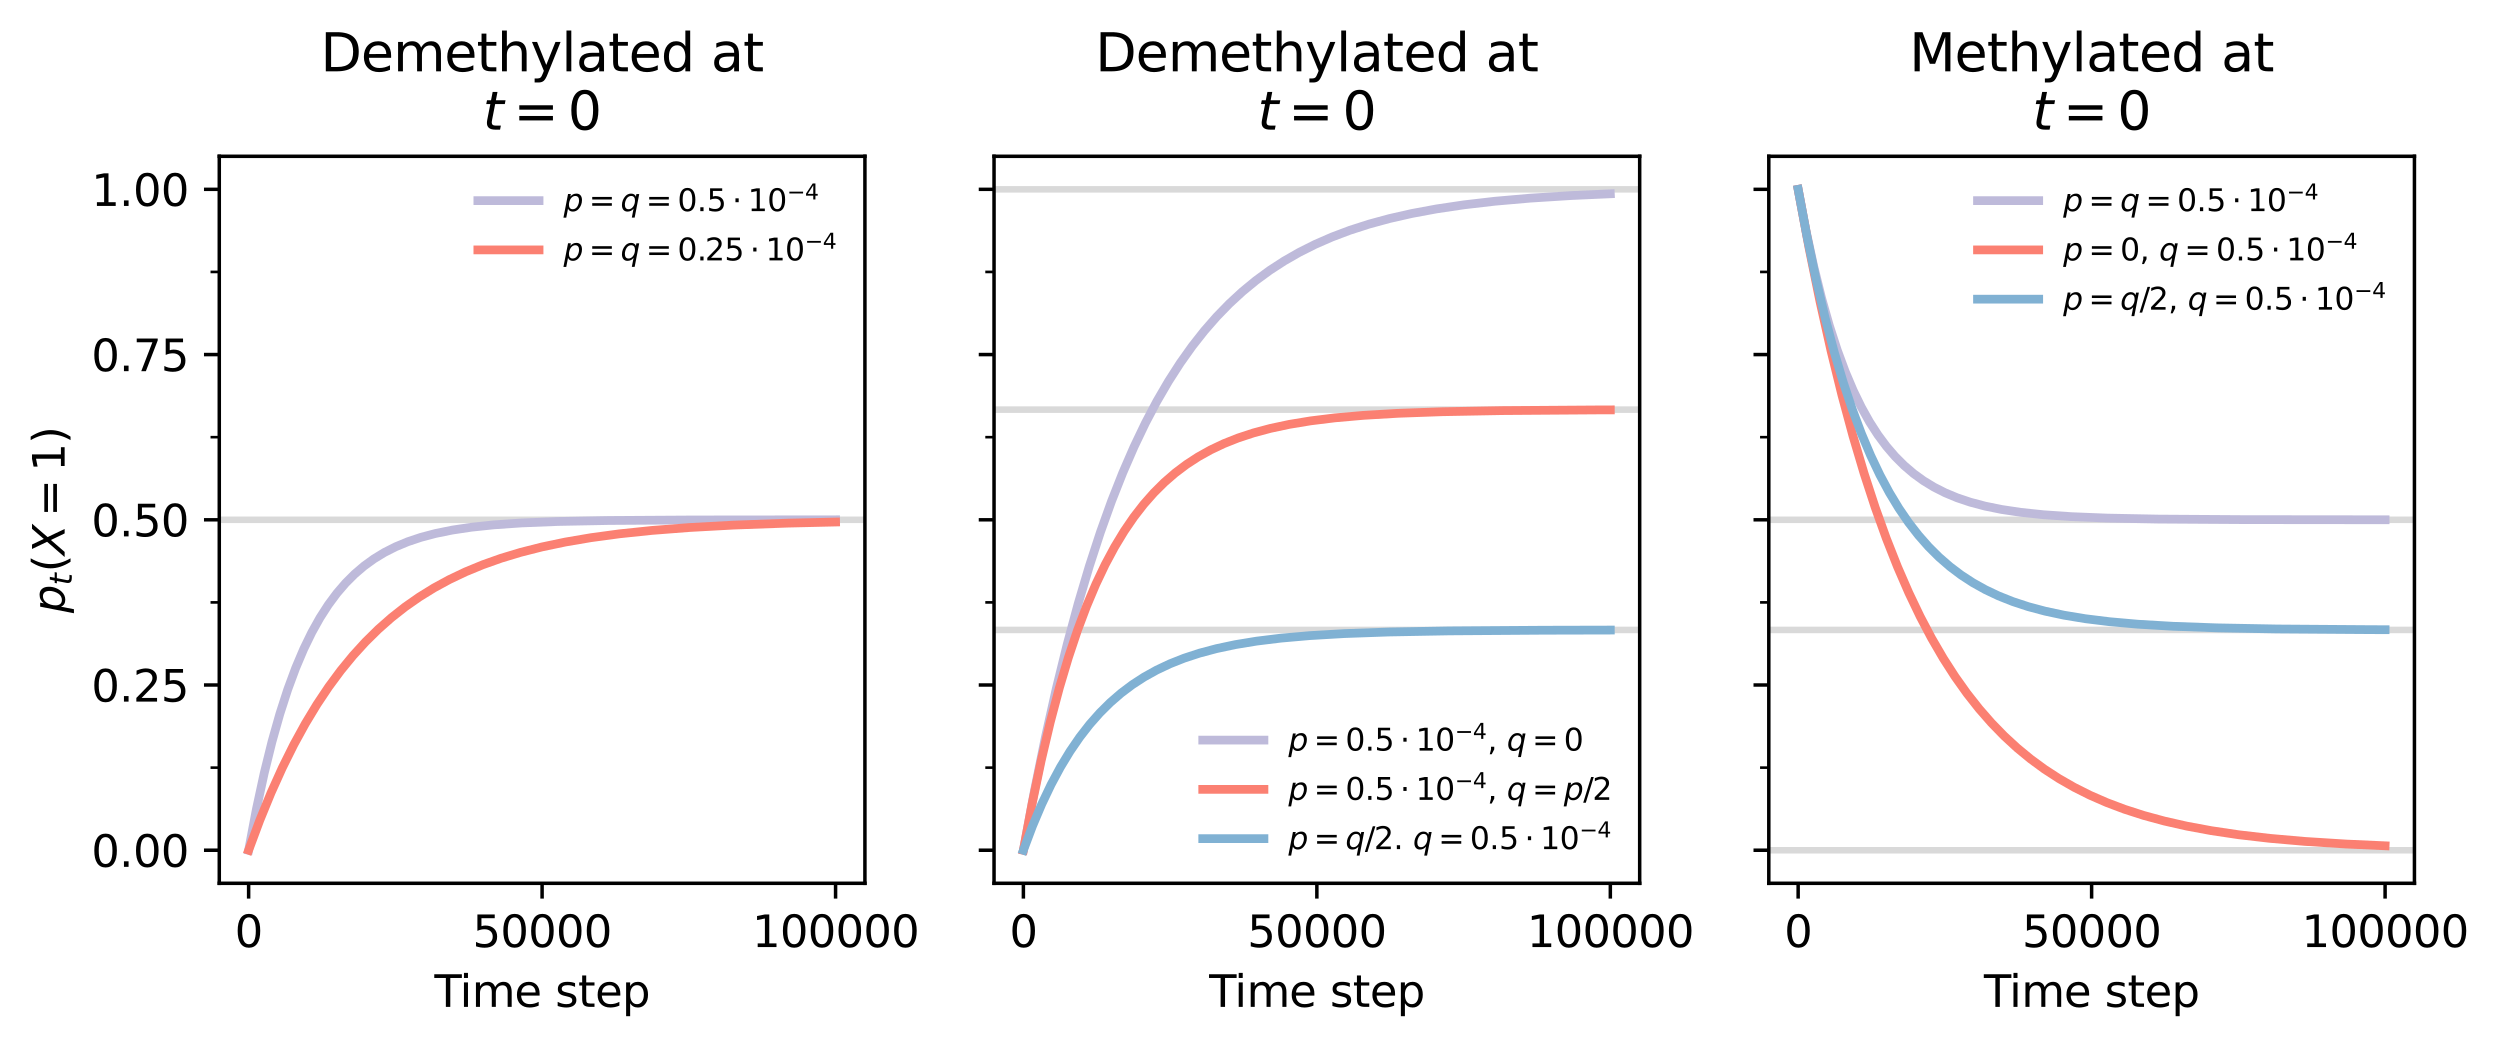 <?xml version="1.0" encoding="utf-8" standalone="no"?>
<!DOCTYPE svg PUBLIC "-//W3C//DTD SVG 1.1//EN"
  "http://www.w3.org/Graphics/SVG/1.1/DTD/svg11.dtd">
<svg xmlns:xlink="http://www.w3.org/1999/xlink" width="571.941pt" height="239.632pt" viewBox="0 0 571.941 239.632" xmlns="http://www.w3.org/2000/svg" version="1.1">
 <defs>
  <style type="text/css">*{stroke-linejoin: round; stroke-linecap: butt}</style>
 </defs>
 <g id="figure_1">
  <g id="patch_1">
   <path d="M 0 239.632 
L 571.941 239.632 
L 571.941 0 
L 0 0 
z
" style="fill: #ffffff"/>
  </g>
  <g id="axes_1">
   <g id="patch_2">
    <path d="M 50.166 202.076 
L 197.872 202.076 
L 197.872 35.755 
L 50.166 35.755 
z
" style="fill: #ffffff"/>
   </g>
   <g id="matplotlib.axis_1">
    <g id="xtick_1">
     <g id="line2d_1">
      <defs>
       <path id="mc520ad0c1e" d="M 0 0 
L 0 3.5 
" style="stroke: #000000; stroke-width: 0.8"/>
      </defs>
      <g>
       <use xlink:href="#mc520ad0c1e" x="56.88" y="202.076" style="stroke: #000000; stroke-width: 0.8"/>
      </g>
     </g>
     <g id="text_1">
      <!-- 0 -->
      <g transform="translate(53.698 216.674) scale(0.1 -0.1)">
       <defs>
        <path id="DejaVuSans-30" d="M 2034 4250 
Q 1547 4250 1301 3770 
Q 1056 3291 1056 2328 
Q 1056 1369 1301 889 
Q 1547 409 2034 409 
Q 2525 409 2770 889 
Q 3016 1369 3016 2328 
Q 3016 3291 2770 3770 
Q 2525 4250 2034 4250 
z
M 2034 4750 
Q 2819 4750 3233 4129 
Q 3647 3509 3647 2328 
Q 3647 1150 3233 529 
Q 2819 -91 2034 -91 
Q 1250 -91 836 529 
Q 422 1150 422 2328 
Q 422 3509 836 4129 
Q 1250 4750 2034 4750 
z
" transform="scale(0.016)"/>
       </defs>
       <use xlink:href="#DejaVuSans-30"/>
      </g>
     </g>
    </g>
    <g id="xtick_2">
     <g id="line2d_2">
      <g>
       <use xlink:href="#mc520ad0c1e" x="124.019" y="202.076" style="stroke: #000000; stroke-width: 0.8"/>
      </g>
     </g>
     <g id="text_2">
      <!-- 50000 -->
      <g transform="translate(108.113 216.674) scale(0.1 -0.1)">
       <defs>
        <path id="DejaVuSans-35" d="M 691 4666 
L 3169 4666 
L 3169 4134 
L 1269 4134 
L 1269 2991 
Q 1406 3038 1543 3061 
Q 1681 3084 1819 3084 
Q 2600 3084 3056 2656 
Q 3513 2228 3513 1497 
Q 3513 744 3044 326 
Q 2575 -91 1722 -91 
Q 1428 -91 1123 -41 
Q 819 9 494 109 
L 494 744 
Q 775 591 1075 516 
Q 1375 441 1709 441 
Q 2250 441 2565 725 
Q 2881 1009 2881 1497 
Q 2881 1984 2565 2268 
Q 2250 2553 1709 2553 
Q 1456 2553 1204 2497 
Q 953 2441 691 2322 
L 691 4666 
z
" transform="scale(0.016)"/>
       </defs>
       <use xlink:href="#DejaVuSans-35"/>
       <use xlink:href="#DejaVuSans-30" x="63.623"/>
       <use xlink:href="#DejaVuSans-30" x="127.246"/>
       <use xlink:href="#DejaVuSans-30" x="190.869"/>
       <use xlink:href="#DejaVuSans-30" x="254.492"/>
      </g>
     </g>
    </g>
    <g id="xtick_3">
     <g id="line2d_3">
      <g>
       <use xlink:href="#mc520ad0c1e" x="191.159" y="202.076" style="stroke: #000000; stroke-width: 0.8"/>
      </g>
     </g>
     <g id="text_3">
      <!-- 100000 -->
      <g transform="translate(172.071 216.674) scale(0.1 -0.1)">
       <defs>
        <path id="DejaVuSans-31" d="M 794 531 
L 1825 531 
L 1825 4091 
L 703 3866 
L 703 4441 
L 1819 4666 
L 2450 4666 
L 2450 531 
L 3481 531 
L 3481 0 
L 794 0 
L 794 531 
z
" transform="scale(0.016)"/>
       </defs>
       <use xlink:href="#DejaVuSans-31"/>
       <use xlink:href="#DejaVuSans-30" x="63.623"/>
       <use xlink:href="#DejaVuSans-30" x="127.246"/>
       <use xlink:href="#DejaVuSans-30" x="190.869"/>
       <use xlink:href="#DejaVuSans-30" x="254.492"/>
       <use xlink:href="#DejaVuSans-30" x="318.115"/>
      </g>
     </g>
    </g>
    <g id="text_4">
     <!-- Time step -->
     <g transform="translate(99.38 230.352) scale(0.1 -0.1)">
      <defs>
       <path id="DejaVuSans-54" d="M -19 4666 
L 3928 4666 
L 3928 4134 
L 2272 4134 
L 2272 0 
L 1638 0 
L 1638 4134 
L -19 4134 
L -19 4666 
z
" transform="scale(0.016)"/>
       <path id="DejaVuSans-69" d="M 603 3500 
L 1178 3500 
L 1178 0 
L 603 0 
L 603 3500 
z
M 603 4863 
L 1178 4863 
L 1178 4134 
L 603 4134 
L 603 4863 
z
" transform="scale(0.016)"/>
       <path id="DejaVuSans-6d" d="M 3328 2828 
Q 3544 3216 3844 3400 
Q 4144 3584 4550 3584 
Q 5097 3584 5394 3201 
Q 5691 2819 5691 2113 
L 5691 0 
L 5113 0 
L 5113 2094 
Q 5113 2597 4934 2840 
Q 4756 3084 4391 3084 
Q 3944 3084 3684 2787 
Q 3425 2491 3425 1978 
L 3425 0 
L 2847 0 
L 2847 2094 
Q 2847 2600 2669 2842 
Q 2491 3084 2119 3084 
Q 1678 3084 1418 2786 
Q 1159 2488 1159 1978 
L 1159 0 
L 581 0 
L 581 3500 
L 1159 3500 
L 1159 2956 
Q 1356 3278 1631 3431 
Q 1906 3584 2284 3584 
Q 2666 3584 2933 3390 
Q 3200 3197 3328 2828 
z
" transform="scale(0.016)"/>
       <path id="DejaVuSans-65" d="M 3597 1894 
L 3597 1613 
L 953 1613 
Q 991 1019 1311 708 
Q 1631 397 2203 397 
Q 2534 397 2845 478 
Q 3156 559 3463 722 
L 3463 178 
Q 3153 47 2828 -22 
Q 2503 -91 2169 -91 
Q 1331 -91 842 396 
Q 353 884 353 1716 
Q 353 2575 817 3079 
Q 1281 3584 2069 3584 
Q 2775 3584 3186 3129 
Q 3597 2675 3597 1894 
z
M 3022 2063 
Q 3016 2534 2758 2815 
Q 2500 3097 2075 3097 
Q 1594 3097 1305 2825 
Q 1016 2553 972 2059 
L 3022 2063 
z
" transform="scale(0.016)"/>
       <path id="DejaVuSans-20" transform="scale(0.016)"/>
       <path id="DejaVuSans-73" d="M 2834 3397 
L 2834 2853 
Q 2591 2978 2328 3040 
Q 2066 3103 1784 3103 
Q 1356 3103 1142 2972 
Q 928 2841 928 2578 
Q 928 2378 1081 2264 
Q 1234 2150 1697 2047 
L 1894 2003 
Q 2506 1872 2764 1633 
Q 3022 1394 3022 966 
Q 3022 478 2636 193 
Q 2250 -91 1575 -91 
Q 1294 -91 989 -36 
Q 684 19 347 128 
L 347 722 
Q 666 556 975 473 
Q 1284 391 1588 391 
Q 1994 391 2212 530 
Q 2431 669 2431 922 
Q 2431 1156 2273 1281 
Q 2116 1406 1581 1522 
L 1381 1569 
Q 847 1681 609 1914 
Q 372 2147 372 2553 
Q 372 3047 722 3315 
Q 1072 3584 1716 3584 
Q 2034 3584 2315 3537 
Q 2597 3491 2834 3397 
z
" transform="scale(0.016)"/>
       <path id="DejaVuSans-74" d="M 1172 4494 
L 1172 3500 
L 2356 3500 
L 2356 3053 
L 1172 3053 
L 1172 1153 
Q 1172 725 1289 603 
Q 1406 481 1766 481 
L 2356 481 
L 2356 0 
L 1766 0 
Q 1100 0 847 248 
Q 594 497 594 1153 
L 594 3053 
L 172 3053 
L 172 3500 
L 594 3500 
L 594 4494 
L 1172 4494 
z
" transform="scale(0.016)"/>
       <path id="DejaVuSans-70" d="M 1159 525 
L 1159 -1331 
L 581 -1331 
L 581 3500 
L 1159 3500 
L 1159 2969 
Q 1341 3281 1617 3432 
Q 1894 3584 2278 3584 
Q 2916 3584 3314 3078 
Q 3713 2572 3713 1747 
Q 3713 922 3314 415 
Q 2916 -91 2278 -91 
Q 1894 -91 1617 61 
Q 1341 213 1159 525 
z
M 3116 1747 
Q 3116 2381 2855 2742 
Q 2594 3103 2138 3103 
Q 1681 3103 1420 2742 
Q 1159 2381 1159 1747 
Q 1159 1113 1420 752 
Q 1681 391 2138 391 
Q 2594 391 2855 752 
Q 3116 1113 3116 1747 
z
" transform="scale(0.016)"/>
      </defs>
      <use xlink:href="#DejaVuSans-54"/>
      <use xlink:href="#DejaVuSans-69" x="57.959"/>
      <use xlink:href="#DejaVuSans-6d" x="85.742"/>
      <use xlink:href="#DejaVuSans-65" x="183.154"/>
      <use xlink:href="#DejaVuSans-20" x="244.678"/>
      <use xlink:href="#DejaVuSans-73" x="276.465"/>
      <use xlink:href="#DejaVuSans-74" x="328.564"/>
      <use xlink:href="#DejaVuSans-65" x="367.773"/>
      <use xlink:href="#DejaVuSans-70" x="429.297"/>
     </g>
    </g>
   </g>
   <g id="matplotlib.axis_2">
    <g id="ytick_1">
     <g id="line2d_4">
      <defs>
       <path id="mae94611c33" d="M 0 0 
L -3.5 0 
" style="stroke: #000000; stroke-width: 0.8"/>
      </defs>
      <g>
       <use xlink:href="#mae94611c33" x="50.166" y="194.516" style="stroke: #000000; stroke-width: 0.8"/>
      </g>
     </g>
     <g id="text_5">
      <!-- 0.00 -->
      <g transform="translate(20.9 198.315) scale(0.1 -0.1)">
       <defs>
        <path id="DejaVuSans-2e" d="M 684 794 
L 1344 794 
L 1344 0 
L 684 0 
L 684 794 
z
" transform="scale(0.016)"/>
       </defs>
       <use xlink:href="#DejaVuSans-30"/>
       <use xlink:href="#DejaVuSans-2e" x="63.623"/>
       <use xlink:href="#DejaVuSans-30" x="95.41"/>
       <use xlink:href="#DejaVuSans-30" x="159.033"/>
      </g>
     </g>
    </g>
    <g id="ytick_2">
     <g id="line2d_5">
      <g>
       <use xlink:href="#mae94611c33" x="50.166" y="156.715" style="stroke: #000000; stroke-width: 0.8"/>
      </g>
     </g>
     <g id="text_6">
      <!-- 0.25 -->
      <g transform="translate(20.9 160.515) scale(0.1 -0.1)">
       <defs>
        <path id="DejaVuSans-32" d="M 1228 531 
L 3431 531 
L 3431 0 
L 469 0 
L 469 531 
Q 828 903 1448 1529 
Q 2069 2156 2228 2338 
Q 2531 2678 2651 2914 
Q 2772 3150 2772 3378 
Q 2772 3750 2511 3984 
Q 2250 4219 1831 4219 
Q 1534 4219 1204 4116 
Q 875 4013 500 3803 
L 500 4441 
Q 881 4594 1212 4672 
Q 1544 4750 1819 4750 
Q 2544 4750 2975 4387 
Q 3406 4025 3406 3419 
Q 3406 3131 3298 2873 
Q 3191 2616 2906 2266 
Q 2828 2175 2409 1742 
Q 1991 1309 1228 531 
z
" transform="scale(0.016)"/>
       </defs>
       <use xlink:href="#DejaVuSans-30"/>
       <use xlink:href="#DejaVuSans-2e" x="63.623"/>
       <use xlink:href="#DejaVuSans-32" x="95.41"/>
       <use xlink:href="#DejaVuSans-35" x="159.033"/>
      </g>
     </g>
    </g>
    <g id="ytick_3">
     <g id="line2d_6">
      <g>
       <use xlink:href="#mae94611c33" x="50.166" y="118.915" style="stroke: #000000; stroke-width: 0.8"/>
      </g>
     </g>
     <g id="text_7">
      <!-- 0.50 -->
      <g transform="translate(20.9 122.715) scale(0.1 -0.1)">
       <use xlink:href="#DejaVuSans-30"/>
       <use xlink:href="#DejaVuSans-2e" x="63.623"/>
       <use xlink:href="#DejaVuSans-35" x="95.41"/>
       <use xlink:href="#DejaVuSans-30" x="159.033"/>
      </g>
     </g>
    </g>
    <g id="ytick_4">
     <g id="line2d_7">
      <g>
       <use xlink:href="#mae94611c33" x="50.166" y="81.115" style="stroke: #000000; stroke-width: 0.8"/>
      </g>
     </g>
     <g id="text_8">
      <!-- 0.75 -->
      <g transform="translate(20.9 84.915) scale(0.1 -0.1)">
       <defs>
        <path id="DejaVuSans-37" d="M 525 4666 
L 3525 4666 
L 3525 4397 
L 1831 0 
L 1172 0 
L 2766 4134 
L 525 4134 
L 525 4666 
z
" transform="scale(0.016)"/>
       </defs>
       <use xlink:href="#DejaVuSans-30"/>
       <use xlink:href="#DejaVuSans-2e" x="63.623"/>
       <use xlink:href="#DejaVuSans-37" x="95.41"/>
       <use xlink:href="#DejaVuSans-35" x="159.033"/>
      </g>
     </g>
    </g>
    <g id="ytick_5">
     <g id="line2d_8">
      <g>
       <use xlink:href="#mae94611c33" x="50.166" y="43.316" style="stroke: #000000; stroke-width: 0.8"/>
      </g>
     </g>
     <g id="text_9">
      <!-- 1.00 -->
      <g transform="translate(20.9 47.115) scale(0.1 -0.1)">
       <use xlink:href="#DejaVuSans-31"/>
       <use xlink:href="#DejaVuSans-2e" x="63.623"/>
       <use xlink:href="#DejaVuSans-30" x="95.41"/>
       <use xlink:href="#DejaVuSans-30" x="159.033"/>
      </g>
     </g>
    </g>
    <g id="ytick_6">
     <g id="line2d_9">
      <defs>
       <path id="m498ca21ea9" d="M 0 0 
L -2 0 
" style="stroke: #000000; stroke-width: 0.6"/>
      </defs>
      <g>
       <use xlink:href="#m498ca21ea9" x="50.166" y="175.615" style="stroke: #000000; stroke-width: 0.6"/>
      </g>
     </g>
    </g>
    <g id="ytick_7">
     <g id="line2d_10">
      <g>
       <use xlink:href="#m498ca21ea9" x="50.166" y="137.815" style="stroke: #000000; stroke-width: 0.6"/>
      </g>
     </g>
    </g>
    <g id="ytick_8">
     <g id="line2d_11">
      <g>
       <use xlink:href="#m498ca21ea9" x="50.166" y="100.016" style="stroke: #000000; stroke-width: 0.6"/>
      </g>
     </g>
    </g>
    <g id="ytick_9">
     <g id="line2d_12">
      <g>
       <use xlink:href="#m498ca21ea9" x="50.166" y="62.215" style="stroke: #000000; stroke-width: 0.6"/>
      </g>
     </g>
    </g>
    <g id="text_10">
     <!-- $p_t(X=1)$ -->
     <g transform="translate(14.8 140.266) rotate(-90) scale(0.1 -0.1)">
      <defs>
       <path id="DejaVuSans-Oblique-70" d="M 3175 2156 
Q 3175 2616 2975 2859 
Q 2775 3103 2400 3103 
Q 2144 3103 1911 2972 
Q 1678 2841 1497 2591 
Q 1319 2344 1212 1994 
Q 1106 1644 1106 1300 
Q 1106 863 1306 627 
Q 1506 391 1875 391 
Q 2147 391 2380 519 
Q 2613 647 2778 891 
Q 2956 1147 3065 1494 
Q 3175 1841 3175 2156 
z
M 1394 2969 
Q 1625 3272 1939 3428 
Q 2253 3584 2638 3584 
Q 3175 3584 3472 3232 
Q 3769 2881 3769 2247 
Q 3769 1728 3584 1258 
Q 3400 788 3053 416 
Q 2822 169 2531 39 
Q 2241 -91 1919 -91 
Q 1547 -91 1294 64 
Q 1041 219 916 525 
L 556 -1331 
L -19 -1331 
L 922 3500 
L 1497 3500 
L 1394 2969 
z
" transform="scale(0.016)"/>
       <path id="DejaVuSans-Oblique-74" d="M 2706 3500 
L 2619 3053 
L 1472 3053 
L 1100 1153 
Q 1081 1047 1072 975 
Q 1063 903 1063 863 
Q 1063 663 1183 572 
Q 1303 481 1569 481 
L 2150 481 
L 2053 0 
L 1503 0 
Q 991 0 739 200 
Q 488 400 488 806 
Q 488 878 497 964 
Q 506 1050 525 1153 
L 897 3053 
L 409 3053 
L 500 3500 
L 978 3500 
L 1172 4494 
L 1747 4494 
L 1556 3500 
L 2706 3500 
z
" transform="scale(0.016)"/>
       <path id="DejaVuSans-28" d="M 1984 4856 
Q 1566 4138 1362 3434 
Q 1159 2731 1159 2009 
Q 1159 1288 1364 580 
Q 1569 -128 1984 -844 
L 1484 -844 
Q 1016 -109 783 600 
Q 550 1309 550 2009 
Q 550 2706 781 3412 
Q 1013 4119 1484 4856 
L 1984 4856 
z
" transform="scale(0.016)"/>
       <path id="DejaVuSans-Oblique-58" d="M 878 4666 
L 1516 4666 
L 2316 2981 
L 3763 4666 
L 4500 4666 
L 2578 2438 
L 3738 0 
L 3103 0 
L 2163 1966 
L 459 0 
L -275 0 
L 1906 2509 
L 878 4666 
z
" transform="scale(0.016)"/>
       <path id="DejaVuSans-3d" d="M 678 2906 
L 4684 2906 
L 4684 2381 
L 678 2381 
L 678 2906 
z
M 678 1631 
L 4684 1631 
L 4684 1100 
L 678 1100 
L 678 1631 
z
" transform="scale(0.016)"/>
       <path id="DejaVuSans-29" d="M 513 4856 
L 1013 4856 
Q 1481 4119 1714 3412 
Q 1947 2706 1947 2009 
Q 1947 1309 1714 600 
Q 1481 -109 1013 -844 
L 513 -844 
Q 928 -128 1133 580 
Q 1338 1288 1338 2009 
Q 1338 2731 1133 3434 
Q 928 4138 513 4856 
z
" transform="scale(0.016)"/>
      </defs>
      <use xlink:href="#DejaVuSans-Oblique-70" transform="translate(0 0.125)"/>
      <use xlink:href="#DejaVuSans-Oblique-74" transform="translate(63.477 -16.281) scale(0.7)"/>
      <use xlink:href="#DejaVuSans-28" transform="translate(93.657 0.125)"/>
      <use xlink:href="#DejaVuSans-Oblique-58" transform="translate(132.671 0.125)"/>
      <use xlink:href="#DejaVuSans-3d" transform="translate(220.659 0.125)"/>
      <use xlink:href="#DejaVuSans-31" transform="translate(323.931 0.125)"/>
      <use xlink:href="#DejaVuSans-29" transform="translate(387.554 0.125)"/>
     </g>
    </g>
   </g>
   <g id="line2d_13">
    <path d="M 50.166 118.915 
L 197.872 118.915 
" clip-path="url(#p4c84aa63a5)" style="fill: none; stroke: #d9d9d9; stroke-width: 1.5; stroke-linecap: square"/>
   </g>
   <g id="line2d_14">
    <path d="M 56.88 194.508 
L 58.659 185.127 
L 60.442 176.892 
L 62.231 169.662 
L 64.027 163.306 
L 65.832 157.723 
L 67.649 152.812 
L 69.48 148.49 
L 71.332 144.68 
L 73.209 141.319 
L 75.119 138.349 
L 77.07 135.721 
L 79.073 133.391 
L 81.142 131.324 
L 83.295 129.486 
L 85.552 127.85 
L 87.942 126.393 
L 90.498 125.097 
L 93.26 123.948 
L 96.285 122.933 
L 99.646 122.043 
L 103.444 121.273 
L 107.824 120.617 
L 113.01 120.072 
L 119.373 119.635 
L 127.6 119.306 
L 139.191 119.08 
L 158.502 118.955 
L 191.158 118.919 
L 191.158 118.919 
" clip-path="url(#p4c84aa63a5)" style="fill: none; stroke: #bebada; stroke-width: 2; stroke-linecap: square"/>
   </g>
   <g id="line2d_15">
    <path d="M 56.88 194.512 
L 59.436 187.647 
L 62.008 181.371 
L 64.598 175.628 
L 67.21 170.373 
L 69.847 165.559 
L 72.515 161.148 
L 75.219 157.102 
L 77.967 153.389 
L 80.765 149.977 
L 83.624 146.841 
L 86.554 143.954 
L 89.567 141.297 
L 92.68 138.847 
L 95.908 136.59 
L 99.272 134.509 
L 102.794 132.592 
L 106.504 130.828 
L 110.434 129.206 
L 114.625 127.719 
L 119.125 126.361 
L 123.994 125.126 
L 129.31 124.011 
L 135.174 123.011 
L 141.721 122.125 
L 149.139 121.351 
L 157.701 120.686 
L 167.824 120.13 
L 180.2 119.681 
L 191.158 119.425 
L 191.158 119.425 
" clip-path="url(#p4c84aa63a5)" style="fill: none; stroke: #fb8072; stroke-width: 2; stroke-linecap: square"/>
   </g>
   <g id="patch_3">
    <path d="M 50.166 202.076 
L 50.166 35.755 
" style="fill: none; stroke: #000000; stroke-width: 0.8; stroke-linejoin: miter; stroke-linecap: square"/>
   </g>
   <g id="patch_4">
    <path d="M 197.872 202.076 
L 197.872 35.755 
" style="fill: none; stroke: #000000; stroke-width: 0.8; stroke-linejoin: miter; stroke-linecap: square"/>
   </g>
   <g id="patch_5">
    <path d="M 50.166 202.076 
L 197.872 202.076 
" style="fill: none; stroke: #000000; stroke-width: 0.8; stroke-linejoin: miter; stroke-linecap: square"/>
   </g>
   <g id="patch_6">
    <path d="M 50.166 35.755 
L 197.872 35.755 
" style="fill: none; stroke: #000000; stroke-width: 0.8; stroke-linejoin: miter; stroke-linecap: square"/>
   </g>
   <g id="text_11">
    <!-- Demethylated at -->
    <g transform="translate(73.332 16.318) scale(0.12 -0.12)">
     <defs>
      <path id="DejaVuSans-44" d="M 1259 4147 
L 1259 519 
L 2022 519 
Q 2988 519 3436 956 
Q 3884 1394 3884 2338 
Q 3884 3275 3436 3711 
Q 2988 4147 2022 4147 
L 1259 4147 
z
M 628 4666 
L 1925 4666 
Q 3281 4666 3915 4102 
Q 4550 3538 4550 2338 
Q 4550 1131 3912 565 
Q 3275 0 1925 0 
L 628 0 
L 628 4666 
z
" transform="scale(0.016)"/>
      <path id="DejaVuSans-68" d="M 3513 2113 
L 3513 0 
L 2938 0 
L 2938 2094 
Q 2938 2591 2744 2837 
Q 2550 3084 2163 3084 
Q 1697 3084 1428 2787 
Q 1159 2491 1159 1978 
L 1159 0 
L 581 0 
L 581 4863 
L 1159 4863 
L 1159 2956 
Q 1366 3272 1645 3428 
Q 1925 3584 2291 3584 
Q 2894 3584 3203 3211 
Q 3513 2838 3513 2113 
z
" transform="scale(0.016)"/>
      <path id="DejaVuSans-79" d="M 2059 -325 
Q 1816 -950 1584 -1140 
Q 1353 -1331 966 -1331 
L 506 -1331 
L 506 -850 
L 844 -850 
Q 1081 -850 1212 -737 
Q 1344 -625 1503 -206 
L 1606 56 
L 191 3500 
L 800 3500 
L 1894 763 
L 2988 3500 
L 3597 3500 
L 2059 -325 
z
" transform="scale(0.016)"/>
      <path id="DejaVuSans-6c" d="M 603 4863 
L 1178 4863 
L 1178 0 
L 603 0 
L 603 4863 
z
" transform="scale(0.016)"/>
      <path id="DejaVuSans-61" d="M 2194 1759 
Q 1497 1759 1228 1600 
Q 959 1441 959 1056 
Q 959 750 1161 570 
Q 1363 391 1709 391 
Q 2188 391 2477 730 
Q 2766 1069 2766 1631 
L 2766 1759 
L 2194 1759 
z
M 3341 1997 
L 3341 0 
L 2766 0 
L 2766 531 
Q 2569 213 2275 61 
Q 1981 -91 1556 -91 
Q 1019 -91 701 211 
Q 384 513 384 1019 
Q 384 1609 779 1909 
Q 1175 2209 1959 2209 
L 2766 2209 
L 2766 2266 
Q 2766 2663 2505 2880 
Q 2244 3097 1772 3097 
Q 1472 3097 1187 3025 
Q 903 2953 641 2809 
L 641 3341 
Q 956 3463 1253 3523 
Q 1550 3584 1831 3584 
Q 2591 3584 2966 3190 
Q 3341 2797 3341 1997 
z
" transform="scale(0.016)"/>
      <path id="DejaVuSans-64" d="M 2906 2969 
L 2906 4863 
L 3481 4863 
L 3481 0 
L 2906 0 
L 2906 525 
Q 2725 213 2448 61 
Q 2172 -91 1784 -91 
Q 1150 -91 751 415 
Q 353 922 353 1747 
Q 353 2572 751 3078 
Q 1150 3584 1784 3584 
Q 2172 3584 2448 3432 
Q 2725 3281 2906 2969 
z
M 947 1747 
Q 947 1113 1208 752 
Q 1469 391 1925 391 
Q 2381 391 2643 752 
Q 2906 1113 2906 1747 
Q 2906 2381 2643 2742 
Q 2381 3103 1925 3103 
Q 1469 3103 1208 2742 
Q 947 2381 947 1747 
z
" transform="scale(0.016)"/>
     </defs>
     <use xlink:href="#DejaVuSans-44"/>
     <use xlink:href="#DejaVuSans-65" x="77.002"/>
     <use xlink:href="#DejaVuSans-6d" x="138.525"/>
     <use xlink:href="#DejaVuSans-65" x="235.938"/>
     <use xlink:href="#DejaVuSans-74" x="297.461"/>
     <use xlink:href="#DejaVuSans-68" x="336.67"/>
     <use xlink:href="#DejaVuSans-79" x="400.049"/>
     <use xlink:href="#DejaVuSans-6c" x="459.229"/>
     <use xlink:href="#DejaVuSans-61" x="487.012"/>
     <use xlink:href="#DejaVuSans-74" x="548.291"/>
     <use xlink:href="#DejaVuSans-65" x="587.5"/>
     <use xlink:href="#DejaVuSans-64" x="649.023"/>
     <use xlink:href="#DejaVuSans-20" x="712.5"/>
     <use xlink:href="#DejaVuSans-61" x="744.287"/>
     <use xlink:href="#DejaVuSans-74" x="805.566"/>
    </g>
    <!-- $t=0$ -->
    <g transform="translate(110.459 29.756) scale(0.12 -0.12)">
     <use xlink:href="#DejaVuSans-Oblique-74" transform="translate(0 0.781)"/>
     <use xlink:href="#DejaVuSans-3d" transform="translate(58.691 0.781)"/>
     <use xlink:href="#DejaVuSans-30" transform="translate(161.963 0.781)"/>
    </g>
   </g>
   <g id="legend_1">
    <g id="line2d_16">
     <path d="M 109.322 45.906 
L 116.322 45.906 
L 123.322 45.906 
" style="fill: none; stroke: #bebada; stroke-width: 2; stroke-linecap: square"/>
    </g>
    <g id="text_12">
     <!-- $p=q=0.5\cdot10^{-4}$ -->
     <g transform="translate(128.922 48.355) scale(0.07 -0.07)">
      <defs>
       <path id="DejaVuSans-Oblique-71" d="M 2669 525 
Q 2438 222 2123 65 
Q 1809 -91 1428 -91 
Q 897 -91 595 267 
Q 294 625 294 1253 
Q 294 1759 480 2231 
Q 666 2703 1013 3078 
Q 1238 3322 1530 3453 
Q 1822 3584 2144 3584 
Q 2531 3584 2781 3431 
Q 3031 3278 3144 2969 
L 3244 3494 
L 3822 3494 
L 2888 -1319 
L 2309 -1319 
L 2669 525 
z
M 891 1338 
Q 891 875 1084 633 
Q 1278 391 1644 391 
Q 2188 391 2572 911 
Q 2956 1431 2956 2175 
Q 2956 2625 2757 2864 
Q 2559 3103 2188 3103 
Q 1916 3103 1684 2976 
Q 1453 2850 1281 2606 
Q 1100 2350 995 2006 
Q 891 1663 891 1338 
z
" transform="scale(0.016)"/>
       <path id="DejaVuSans-22c5" d="M 684 2619 
L 1344 2619 
L 1344 1825 
L 684 1825 
L 684 2619 
z
" transform="scale(0.016)"/>
       <path id="DejaVuSans-2212" d="M 678 2272 
L 4684 2272 
L 4684 1741 
L 678 1741 
L 678 2272 
z
" transform="scale(0.016)"/>
       <path id="DejaVuSans-34" d="M 2419 4116 
L 825 1625 
L 2419 1625 
L 2419 4116 
z
M 2253 4666 
L 3047 4666 
L 3047 1625 
L 3713 1625 
L 3713 1100 
L 3047 1100 
L 3047 0 
L 2419 0 
L 2419 1100 
L 313 1100 
L 313 1709 
L 2253 4666 
z
" transform="scale(0.016)"/>
      </defs>
      <use xlink:href="#DejaVuSans-Oblique-70" transform="translate(0 0.684)"/>
      <use xlink:href="#DejaVuSans-3d" transform="translate(82.959 0.684)"/>
      <use xlink:href="#DejaVuSans-Oblique-71" transform="translate(186.23 0.684)"/>
      <use xlink:href="#DejaVuSans-3d" transform="translate(269.189 0.684)"/>
      <use xlink:href="#DejaVuSans-30" transform="translate(372.461 0.684)"/>
      <use xlink:href="#DejaVuSans-2e" transform="translate(436.084 0.684)"/>
      <use xlink:href="#DejaVuSans-35" transform="translate(467.871 0.684)"/>
      <use xlink:href="#DejaVuSans-22c5" transform="translate(550.977 0.684)"/>
      <use xlink:href="#DejaVuSans-31" transform="translate(602.246 0.684)"/>
      <use xlink:href="#DejaVuSans-30" transform="translate(665.869 0.684)"/>
      <use xlink:href="#DejaVuSans-2212" transform="translate(730.449 38.966) scale(0.7)"/>
      <use xlink:href="#DejaVuSans-34" transform="translate(789.102 38.966) scale(0.7)"/>
     </g>
    </g>
    <g id="line2d_17">
     <path d="M 109.322 57.175 
L 116.322 57.175 
L 123.322 57.175 
" style="fill: none; stroke: #fb8072; stroke-width: 2; stroke-linecap: square"/>
    </g>
    <g id="text_13">
     <!-- $p=q=0.25\cdot10^{-4}$ -->
     <g transform="translate(128.922 59.626) scale(0.07 -0.07)">
      <use xlink:href="#DejaVuSans-Oblique-70" transform="translate(0 0.684)"/>
      <use xlink:href="#DejaVuSans-3d" transform="translate(82.959 0.684)"/>
      <use xlink:href="#DejaVuSans-Oblique-71" transform="translate(186.23 0.684)"/>
      <use xlink:href="#DejaVuSans-3d" transform="translate(269.189 0.684)"/>
      <use xlink:href="#DejaVuSans-30" transform="translate(372.461 0.684)"/>
      <use xlink:href="#DejaVuSans-2e" transform="translate(436.084 0.684)"/>
      <use xlink:href="#DejaVuSans-32" transform="translate(462.371 0.684)"/>
      <use xlink:href="#DejaVuSans-35" transform="translate(525.994 0.684)"/>
      <use xlink:href="#DejaVuSans-22c5" transform="translate(609.1 0.684)"/>
      <use xlink:href="#DejaVuSans-31" transform="translate(660.369 0.684)"/>
      <use xlink:href="#DejaVuSans-30" transform="translate(723.992 0.684)"/>
      <use xlink:href="#DejaVuSans-2212" transform="translate(788.572 38.966) scale(0.7)"/>
      <use xlink:href="#DejaVuSans-34" transform="translate(847.225 38.966) scale(0.7)"/>
     </g>
    </g>
   </g>
  </g>
  <g id="axes_2">
   <g id="patch_7">
    <path d="M 227.413 202.076 
L 375.119 202.076 
L 375.119 35.755 
L 227.413 35.755 
z
" style="fill: #ffffff"/>
   </g>
   <g id="matplotlib.axis_3">
    <g id="xtick_4">
     <g id="line2d_18">
      <g>
       <use xlink:href="#mc520ad0c1e" x="234.127" y="202.076" style="stroke: #000000; stroke-width: 0.8"/>
      </g>
     </g>
     <g id="text_14">
      <!-- 0 -->
      <g transform="translate(230.945 216.674) scale(0.1 -0.1)">
       <use xlink:href="#DejaVuSans-30"/>
      </g>
     </g>
    </g>
    <g id="xtick_5">
     <g id="line2d_19">
      <g>
       <use xlink:href="#mc520ad0c1e" x="301.266" y="202.076" style="stroke: #000000; stroke-width: 0.8"/>
      </g>
     </g>
     <g id="text_15">
      <!-- 50000 -->
      <g transform="translate(285.36 216.674) scale(0.1 -0.1)">
       <use xlink:href="#DejaVuSans-35"/>
       <use xlink:href="#DejaVuSans-30" x="63.623"/>
       <use xlink:href="#DejaVuSans-30" x="127.246"/>
       <use xlink:href="#DejaVuSans-30" x="190.869"/>
       <use xlink:href="#DejaVuSans-30" x="254.492"/>
      </g>
     </g>
    </g>
    <g id="xtick_6">
     <g id="line2d_20">
      <g>
       <use xlink:href="#mc520ad0c1e" x="368.406" y="202.076" style="stroke: #000000; stroke-width: 0.8"/>
      </g>
     </g>
     <g id="text_16">
      <!-- 100000 -->
      <g transform="translate(349.319 216.674) scale(0.1 -0.1)">
       <use xlink:href="#DejaVuSans-31"/>
       <use xlink:href="#DejaVuSans-30" x="63.623"/>
       <use xlink:href="#DejaVuSans-30" x="127.246"/>
       <use xlink:href="#DejaVuSans-30" x="190.869"/>
       <use xlink:href="#DejaVuSans-30" x="254.492"/>
       <use xlink:href="#DejaVuSans-30" x="318.115"/>
      </g>
     </g>
    </g>
    <g id="text_17">
     <!-- Time step -->
     <g transform="translate(276.627 230.352) scale(0.1 -0.1)">
      <use xlink:href="#DejaVuSans-54"/>
      <use xlink:href="#DejaVuSans-69" x="57.959"/>
      <use xlink:href="#DejaVuSans-6d" x="85.742"/>
      <use xlink:href="#DejaVuSans-65" x="183.154"/>
      <use xlink:href="#DejaVuSans-20" x="244.678"/>
      <use xlink:href="#DejaVuSans-73" x="276.465"/>
      <use xlink:href="#DejaVuSans-74" x="328.564"/>
      <use xlink:href="#DejaVuSans-65" x="367.773"/>
      <use xlink:href="#DejaVuSans-70" x="429.297"/>
     </g>
    </g>
   </g>
   <g id="matplotlib.axis_4">
    <g id="ytick_10">
     <g id="line2d_21">
      <g>
       <use xlink:href="#mae94611c33" x="227.413" y="194.516" style="stroke: #000000; stroke-width: 0.8"/>
      </g>
     </g>
    </g>
    <g id="ytick_11">
     <g id="line2d_22">
      <g>
       <use xlink:href="#mae94611c33" x="227.413" y="156.715" style="stroke: #000000; stroke-width: 0.8"/>
      </g>
     </g>
    </g>
    <g id="ytick_12">
     <g id="line2d_23">
      <g>
       <use xlink:href="#mae94611c33" x="227.413" y="118.915" style="stroke: #000000; stroke-width: 0.8"/>
      </g>
     </g>
    </g>
    <g id="ytick_13">
     <g id="line2d_24">
      <g>
       <use xlink:href="#mae94611c33" x="227.413" y="81.115" style="stroke: #000000; stroke-width: 0.8"/>
      </g>
     </g>
    </g>
    <g id="ytick_14">
     <g id="line2d_25">
      <g>
       <use xlink:href="#mae94611c33" x="227.413" y="43.316" style="stroke: #000000; stroke-width: 0.8"/>
      </g>
     </g>
    </g>
    <g id="ytick_15">
     <g id="line2d_26">
      <g>
       <use xlink:href="#m498ca21ea9" x="227.413" y="175.615" style="stroke: #000000; stroke-width: 0.6"/>
      </g>
     </g>
    </g>
    <g id="ytick_16">
     <g id="line2d_27">
      <g>
       <use xlink:href="#m498ca21ea9" x="227.413" y="137.815" style="stroke: #000000; stroke-width: 0.6"/>
      </g>
     </g>
    </g>
    <g id="ytick_17">
     <g id="line2d_28">
      <g>
       <use xlink:href="#m498ca21ea9" x="227.413" y="100.016" style="stroke: #000000; stroke-width: 0.6"/>
      </g>
     </g>
    </g>
    <g id="ytick_18">
     <g id="line2d_29">
      <g>
       <use xlink:href="#m498ca21ea9" x="227.413" y="62.215" style="stroke: #000000; stroke-width: 0.6"/>
      </g>
     </g>
    </g>
   </g>
   <g id="line2d_30">
    <path d="M 227.413 43.316 
L 375.119 43.316 
" clip-path="url(#pb43ccd1970)" style="fill: none; stroke: #d9d9d9; stroke-width: 1.5; stroke-linecap: square"/>
   </g>
   <g id="line2d_31">
    <path d="M 227.413 144.115 
L 375.119 144.115 
" clip-path="url(#pb43ccd1970)" style="fill: none; stroke: #d9d9d9; stroke-width: 1.5; stroke-linecap: square"/>
   </g>
   <g id="line2d_32">
    <path d="M 227.413 93.716 
L 375.119 93.716 
" clip-path="url(#pb43ccd1970)" style="fill: none; stroke: #d9d9d9; stroke-width: 1.5; stroke-linecap: square"/>
   </g>
   <g id="line2d_33">
    <path d="M 234.127 194.508 
L 236.627 181.067 
L 239.131 168.802 
L 241.64 157.612 
L 244.155 147.394 
L 246.676 138.065 
L 249.206 129.547 
L 251.745 121.768 
L 254.297 114.657 
L 256.861 108.159 
L 259.444 102.215 
L 262.046 96.775 
L 264.672 91.794 
L 267.327 87.231 
L 270.017 83.046 
L 272.747 79.206 
L 275.524 75.68 
L 278.357 72.439 
L 281.257 69.458 
L 284.237 66.712 
L 287.308 64.184 
L 290.488 61.854 
L 293.795 59.706 
L 297.253 57.726 
L 300.885 55.903 
L 304.724 54.226 
L 308.807 52.687 
L 313.178 51.279 
L 317.894 49.997 
L 323.024 48.835 
L 328.658 47.791 
L 334.918 46.86 
L 341.966 46.042 
L 350.038 45.334 
L 359.483 44.736 
L 368.405 44.334 
L 368.405 44.334 
" clip-path="url(#pb43ccd1970)" style="fill: none; stroke: #bebada; stroke-width: 2; stroke-linecap: square"/>
   </g>
   <g id="line2d_34">
    <path d="M 234.127 194.508 
L 236.176 183.608 
L 238.229 173.868 
L 240.286 165.167 
L 242.35 157.388 
L 244.422 150.429 
L 246.504 144.201 
L 248.599 138.627 
L 250.709 133.635 
L 252.838 129.158 
L 254.992 125.14 
L 257.176 121.532 
L 259.395 118.289 
L 261.661 115.368 
L 263.982 112.735 
L 266.372 110.358 
L 268.846 108.21 
L 271.42 106.269 
L 274.119 104.512 
L 276.968 102.924 
L 280 101.489 
L 283.257 100.196 
L 286.788 99.036 
L 290.66 98.002 
L 294.959 97.087 
L 299.805 96.287 
L 305.369 95.6 
L 311.908 95.024 
L 319.843 94.555 
L 329.92 94.194 
L 343.685 93.937 
L 365.17 93.782 
L 368.405 93.771 
L 368.405 93.771 
" clip-path="url(#pb43ccd1970)" style="fill: none; stroke: #fb8072; stroke-width: 2; stroke-linecap: square"/>
   </g>
   <g id="line2d_35">
    <path d="M 234.127 194.512 
L 236.221 188.947 
L 238.332 183.961 
L 240.462 179.492 
L 242.616 175.482 
L 244.799 171.881 
L 247.02 168.642 
L 249.287 165.725 
L 251.608 163.097 
L 253.999 160.725 
L 256.473 158.58 
L 259.05 156.641 
L 261.751 154.888 
L 264.603 153.301 
L 267.639 151.868 
L 270.899 150.578 
L 274.435 149.42 
L 278.313 148.387 
L 282.619 147.473 
L 287.474 146.676 
L 293.051 145.991 
L 299.608 145.416 
L 307.568 144.949 
L 317.687 144.589 
L 331.529 144.334 
L 353.196 144.181 
L 368.405 144.143 
L 368.405 144.143 
" clip-path="url(#pb43ccd1970)" style="fill: none; stroke: #80b1d3; stroke-width: 2; stroke-linecap: square"/>
   </g>
   <g id="patch_8">
    <path d="M 227.413 202.076 
L 227.413 35.755 
" style="fill: none; stroke: #000000; stroke-width: 0.8; stroke-linejoin: miter; stroke-linecap: square"/>
   </g>
   <g id="patch_9">
    <path d="M 375.119 202.076 
L 375.119 35.755 
" style="fill: none; stroke: #000000; stroke-width: 0.8; stroke-linejoin: miter; stroke-linecap: square"/>
   </g>
   <g id="patch_10">
    <path d="M 227.413 202.076 
L 375.119 202.076 
" style="fill: none; stroke: #000000; stroke-width: 0.8; stroke-linejoin: miter; stroke-linecap: square"/>
   </g>
   <g id="patch_11">
    <path d="M 227.413 35.755 
L 375.119 35.755 
" style="fill: none; stroke: #000000; stroke-width: 0.8; stroke-linejoin: miter; stroke-linecap: square"/>
   </g>
   <g id="text_18">
    <!-- Demethylated at -->
    <g transform="translate(250.579 16.318) scale(0.12 -0.12)">
     <use xlink:href="#DejaVuSans-44"/>
     <use xlink:href="#DejaVuSans-65" x="77.002"/>
     <use xlink:href="#DejaVuSans-6d" x="138.525"/>
     <use xlink:href="#DejaVuSans-65" x="235.938"/>
     <use xlink:href="#DejaVuSans-74" x="297.461"/>
     <use xlink:href="#DejaVuSans-68" x="336.67"/>
     <use xlink:href="#DejaVuSans-79" x="400.049"/>
     <use xlink:href="#DejaVuSans-6c" x="459.229"/>
     <use xlink:href="#DejaVuSans-61" x="487.012"/>
     <use xlink:href="#DejaVuSans-74" x="548.291"/>
     <use xlink:href="#DejaVuSans-65" x="587.5"/>
     <use xlink:href="#DejaVuSans-64" x="649.023"/>
     <use xlink:href="#DejaVuSans-20" x="712.5"/>
     <use xlink:href="#DejaVuSans-61" x="744.287"/>
     <use xlink:href="#DejaVuSans-74" x="805.566"/>
    </g>
    <!-- $t=0$ -->
    <g transform="translate(287.706 29.756) scale(0.12 -0.12)">
     <use xlink:href="#DejaVuSans-Oblique-74" transform="translate(0 0.781)"/>
     <use xlink:href="#DejaVuSans-3d" transform="translate(58.691 0.781)"/>
     <use xlink:href="#DejaVuSans-30" transform="translate(161.963 0.781)"/>
    </g>
   </g>
   <g id="legend_2">
    <g id="line2d_36">
     <path d="M 275.159 169.315 
L 282.159 169.315 
L 289.159 169.315 
" style="fill: none; stroke: #bebada; stroke-width: 2; stroke-linecap: square"/>
    </g>
    <g id="text_19">
     <!-- $p=0.5\cdot10^{-4}$, $q=0$ -->
     <g transform="translate(294.759 171.766) scale(0.07 -0.07)">
      <defs>
       <path id="DejaVuSans-2c" d="M 750 794 
L 1409 794 
L 1409 256 
L 897 -744 
L 494 -744 
L 750 256 
L 750 794 
z
" transform="scale(0.016)"/>
      </defs>
      <use xlink:href="#DejaVuSans-Oblique-70" transform="translate(0 0.684)"/>
      <use xlink:href="#DejaVuSans-3d" transform="translate(82.959 0.684)"/>
      <use xlink:href="#DejaVuSans-30" transform="translate(186.23 0.684)"/>
      <use xlink:href="#DejaVuSans-2e" transform="translate(249.854 0.684)"/>
      <use xlink:href="#DejaVuSans-35" transform="translate(281.641 0.684)"/>
      <use xlink:href="#DejaVuSans-22c5" transform="translate(364.746 0.684)"/>
      <use xlink:href="#DejaVuSans-31" transform="translate(416.016 0.684)"/>
      <use xlink:href="#DejaVuSans-30" transform="translate(479.639 0.684)"/>
      <use xlink:href="#DejaVuSans-2212" transform="translate(544.219 38.966) scale(0.7)"/>
      <use xlink:href="#DejaVuSans-34" transform="translate(602.871 38.966) scale(0.7)"/>
      <use xlink:href="#DejaVuSans-2c" transform="translate(650.142 0.684)"/>
      <use xlink:href="#DejaVuSans-20" transform="translate(681.929 0.684)"/>
      <use xlink:href="#DejaVuSans-Oblique-71" transform="translate(713.716 0.684)"/>
      <use xlink:href="#DejaVuSans-3d" transform="translate(796.675 0.684)"/>
      <use xlink:href="#DejaVuSans-30" transform="translate(899.946 0.684)"/>
     </g>
    </g>
    <g id="line2d_37">
     <path d="M 275.159 180.585 
L 282.159 180.585 
L 289.159 180.585 
" style="fill: none; stroke: #fb8072; stroke-width: 2; stroke-linecap: square"/>
    </g>
    <g id="text_20">
     <!-- $p=0.5\cdot10^{-4}$, $q=p/2$ -->
     <g transform="translate(294.759 183.036) scale(0.07 -0.07)">
      <defs>
       <path id="DejaVuSans-2f" d="M 1625 4666 
L 2156 4666 
L 531 -594 
L 0 -594 
L 1625 4666 
z
" transform="scale(0.016)"/>
      </defs>
      <use xlink:href="#DejaVuSans-Oblique-70" transform="translate(0 0.684)"/>
      <use xlink:href="#DejaVuSans-3d" transform="translate(82.959 0.684)"/>
      <use xlink:href="#DejaVuSans-30" transform="translate(186.23 0.684)"/>
      <use xlink:href="#DejaVuSans-2e" transform="translate(249.854 0.684)"/>
      <use xlink:href="#DejaVuSans-35" transform="translate(281.641 0.684)"/>
      <use xlink:href="#DejaVuSans-22c5" transform="translate(364.746 0.684)"/>
      <use xlink:href="#DejaVuSans-31" transform="translate(416.016 0.684)"/>
      <use xlink:href="#DejaVuSans-30" transform="translate(479.639 0.684)"/>
      <use xlink:href="#DejaVuSans-2212" transform="translate(544.219 38.966) scale(0.7)"/>
      <use xlink:href="#DejaVuSans-34" transform="translate(602.871 38.966) scale(0.7)"/>
      <use xlink:href="#DejaVuSans-2c" transform="translate(650.142 0.684)"/>
      <use xlink:href="#DejaVuSans-20" transform="translate(681.929 0.684)"/>
      <use xlink:href="#DejaVuSans-Oblique-71" transform="translate(713.716 0.684)"/>
      <use xlink:href="#DejaVuSans-3d" transform="translate(796.675 0.684)"/>
      <use xlink:href="#DejaVuSans-Oblique-70" transform="translate(899.946 0.684)"/>
      <use xlink:href="#DejaVuSans-2f" transform="translate(963.423 0.684)"/>
      <use xlink:href="#DejaVuSans-32" transform="translate(993.489 0.684)"/>
     </g>
    </g>
    <g id="line2d_38">
     <path d="M 275.159 191.856 
L 282.159 191.856 
L 289.159 191.856 
" style="fill: none; stroke: #80b1d3; stroke-width: 2; stroke-linecap: square"/>
    </g>
    <g id="text_21">
     <!-- $p=q/2$. $q=0.5\cdot10^{-4}$ -->
     <g transform="translate(294.759 194.305) scale(0.07 -0.07)">
      <use xlink:href="#DejaVuSans-Oblique-70" transform="translate(0 0.684)"/>
      <use xlink:href="#DejaVuSans-3d" transform="translate(82.959 0.684)"/>
      <use xlink:href="#DejaVuSans-Oblique-71" transform="translate(186.23 0.684)"/>
      <use xlink:href="#DejaVuSans-2f" transform="translate(249.707 0.684)"/>
      <use xlink:href="#DejaVuSans-32" transform="translate(279.773 0.684)"/>
      <use xlink:href="#DejaVuSans-2e" transform="translate(343.396 0.684)"/>
      <use xlink:href="#DejaVuSans-20" transform="translate(375.184 0.684)"/>
      <use xlink:href="#DejaVuSans-Oblique-71" transform="translate(406.971 0.684)"/>
      <use xlink:href="#DejaVuSans-3d" transform="translate(489.93 0.684)"/>
      <use xlink:href="#DejaVuSans-30" transform="translate(593.201 0.684)"/>
      <use xlink:href="#DejaVuSans-2e" transform="translate(656.824 0.684)"/>
      <use xlink:href="#DejaVuSans-35" transform="translate(688.611 0.684)"/>
      <use xlink:href="#DejaVuSans-22c5" transform="translate(771.717 0.684)"/>
      <use xlink:href="#DejaVuSans-31" transform="translate(822.986 0.684)"/>
      <use xlink:href="#DejaVuSans-30" transform="translate(886.609 0.684)"/>
      <use xlink:href="#DejaVuSans-2212" transform="translate(951.189 38.966) scale(0.7)"/>
      <use xlink:href="#DejaVuSans-34" transform="translate(1009.842 38.966) scale(0.7)"/>
     </g>
    </g>
   </g>
  </g>
  <g id="axes_3">
   <g id="patch_12">
    <path d="M 404.66 202.076 
L 552.366 202.076 
L 552.366 35.755 
L 404.66 35.755 
z
" style="fill: #ffffff"/>
   </g>
   <g id="matplotlib.axis_5">
    <g id="xtick_7">
     <g id="line2d_39">
      <g>
       <use xlink:href="#mc520ad0c1e" x="411.374" y="202.076" style="stroke: #000000; stroke-width: 0.8"/>
      </g>
     </g>
     <g id="text_22">
      <!-- 0 -->
      <g transform="translate(408.192 216.674) scale(0.1 -0.1)">
       <use xlink:href="#DejaVuSans-30"/>
      </g>
     </g>
    </g>
    <g id="xtick_8">
     <g id="line2d_40">
      <g>
       <use xlink:href="#mc520ad0c1e" x="478.513" y="202.076" style="stroke: #000000; stroke-width: 0.8"/>
      </g>
     </g>
     <g id="text_23">
      <!-- 50000 -->
      <g transform="translate(462.607 216.674) scale(0.1 -0.1)">
       <use xlink:href="#DejaVuSans-35"/>
       <use xlink:href="#DejaVuSans-30" x="63.623"/>
       <use xlink:href="#DejaVuSans-30" x="127.246"/>
       <use xlink:href="#DejaVuSans-30" x="190.869"/>
       <use xlink:href="#DejaVuSans-30" x="254.492"/>
      </g>
     </g>
    </g>
    <g id="xtick_9">
     <g id="line2d_41">
      <g>
       <use xlink:href="#mc520ad0c1e" x="545.653" y="202.076" style="stroke: #000000; stroke-width: 0.8"/>
      </g>
     </g>
     <g id="text_24">
      <!-- 100000 -->
      <g transform="translate(526.566 216.674) scale(0.1 -0.1)">
       <use xlink:href="#DejaVuSans-31"/>
       <use xlink:href="#DejaVuSans-30" x="63.623"/>
       <use xlink:href="#DejaVuSans-30" x="127.246"/>
       <use xlink:href="#DejaVuSans-30" x="190.869"/>
       <use xlink:href="#DejaVuSans-30" x="254.492"/>
       <use xlink:href="#DejaVuSans-30" x="318.115"/>
      </g>
     </g>
    </g>
    <g id="text_25">
     <!-- Time step -->
     <g transform="translate(453.874 230.352) scale(0.1 -0.1)">
      <use xlink:href="#DejaVuSans-54"/>
      <use xlink:href="#DejaVuSans-69" x="57.959"/>
      <use xlink:href="#DejaVuSans-6d" x="85.742"/>
      <use xlink:href="#DejaVuSans-65" x="183.154"/>
      <use xlink:href="#DejaVuSans-20" x="244.678"/>
      <use xlink:href="#DejaVuSans-73" x="276.465"/>
      <use xlink:href="#DejaVuSans-74" x="328.564"/>
      <use xlink:href="#DejaVuSans-65" x="367.773"/>
      <use xlink:href="#DejaVuSans-70" x="429.297"/>
     </g>
    </g>
   </g>
   <g id="matplotlib.axis_6">
    <g id="ytick_19">
     <g id="line2d_42">
      <g>
       <use xlink:href="#mae94611c33" x="404.66" y="194.516" style="stroke: #000000; stroke-width: 0.8"/>
      </g>
     </g>
    </g>
    <g id="ytick_20">
     <g id="line2d_43">
      <g>
       <use xlink:href="#mae94611c33" x="404.66" y="156.715" style="stroke: #000000; stroke-width: 0.8"/>
      </g>
     </g>
    </g>
    <g id="ytick_21">
     <g id="line2d_44">
      <g>
       <use xlink:href="#mae94611c33" x="404.66" y="118.915" style="stroke: #000000; stroke-width: 0.8"/>
      </g>
     </g>
    </g>
    <g id="ytick_22">
     <g id="line2d_45">
      <g>
       <use xlink:href="#mae94611c33" x="404.66" y="81.115" style="stroke: #000000; stroke-width: 0.8"/>
      </g>
     </g>
    </g>
    <g id="ytick_23">
     <g id="line2d_46">
      <g>
       <use xlink:href="#mae94611c33" x="404.66" y="43.316" style="stroke: #000000; stroke-width: 0.8"/>
      </g>
     </g>
    </g>
    <g id="ytick_24">
     <g id="line2d_47">
      <g>
       <use xlink:href="#m498ca21ea9" x="404.66" y="175.615" style="stroke: #000000; stroke-width: 0.6"/>
      </g>
     </g>
    </g>
    <g id="ytick_25">
     <g id="line2d_48">
      <g>
       <use xlink:href="#m498ca21ea9" x="404.66" y="137.815" style="stroke: #000000; stroke-width: 0.6"/>
      </g>
     </g>
    </g>
    <g id="ytick_26">
     <g id="line2d_49">
      <g>
       <use xlink:href="#m498ca21ea9" x="404.66" y="100.016" style="stroke: #000000; stroke-width: 0.6"/>
      </g>
     </g>
    </g>
    <g id="ytick_27">
     <g id="line2d_50">
      <g>
       <use xlink:href="#m498ca21ea9" x="404.66" y="62.215" style="stroke: #000000; stroke-width: 0.6"/>
      </g>
     </g>
    </g>
   </g>
   <g id="line2d_51">
    <path d="M 404.66 118.915 
L 552.366 118.915 
" clip-path="url(#p219ba89dcf)" style="fill: none; stroke: #d9d9d9; stroke-width: 1.5; stroke-linecap: square"/>
   </g>
   <g id="line2d_52">
    <path d="M 404.66 194.516 
L 552.366 194.516 
" clip-path="url(#p219ba89dcf)" style="fill: none; stroke: #d9d9d9; stroke-width: 1.5; stroke-linecap: square"/>
   </g>
   <g id="line2d_53">
    <path d="M 404.66 144.115 
L 552.366 144.115 
" clip-path="url(#p219ba89dcf)" style="fill: none; stroke: #d9d9d9; stroke-width: 1.5; stroke-linecap: square"/>
   </g>
   <g id="line2d_54">
    <path d="M 411.374 43.323 
L 413.153 52.704 
L 414.936 60.939 
L 416.725 68.169 
L 418.521 74.525 
L 420.326 80.108 
L 422.143 85.019 
L 423.974 89.341 
L 425.826 93.151 
L 427.703 96.512 
L 429.613 99.482 
L 431.564 102.11 
L 433.567 104.44 
L 435.637 106.507 
L 437.789 108.345 
L 440.046 109.981 
L 442.437 111.438 
L 444.992 112.734 
L 447.754 113.883 
L 450.779 114.898 
L 454.14 115.788 
L 457.938 116.558 
L 462.318 117.214 
L 467.504 117.759 
L 473.867 118.196 
L 482.095 118.525 
L 493.686 118.751 
L 512.996 118.876 
L 545.652 118.912 
L 545.652 118.912 
" clip-path="url(#p219ba89dcf)" style="fill: none; stroke: #bebada; stroke-width: 2; stroke-linecap: square"/>
   </g>
   <g id="line2d_55">
    <path d="M 411.374 43.323 
L 413.874 56.764 
L 416.378 69.029 
L 418.887 80.219 
L 421.402 90.437 
L 423.923 99.766 
L 426.453 108.284 
L 428.992 116.063 
L 431.544 123.174 
L 434.108 129.672 
L 436.691 135.616 
L 439.293 141.056 
L 441.92 146.037 
L 444.574 150.6 
L 447.264 154.785 
L 449.994 158.625 
L 452.771 162.151 
L 455.604 165.392 
L 458.504 168.373 
L 461.484 171.119 
L 464.555 173.647 
L 467.735 175.977 
L 471.042 178.125 
L 474.5 180.105 
L 478.132 181.928 
L 481.971 183.605 
L 486.054 185.144 
L 490.425 186.552 
L 495.141 187.834 
L 500.271 188.996 
L 505.905 190.04 
L 512.165 190.971 
L 519.213 191.789 
L 527.285 192.497 
L 536.73 193.095 
L 545.652 193.497 
L 545.652 193.497 
" clip-path="url(#p219ba89dcf)" style="fill: none; stroke: #fb8072; stroke-width: 2; stroke-linecap: square"/>
   </g>
   <g id="line2d_56">
    <path d="M 411.374 43.323 
L 413.423 54.223 
L 415.476 63.963 
L 417.533 72.664 
L 419.597 80.443 
L 421.669 87.402 
L 423.752 93.63 
L 425.846 99.204 
L 427.956 104.196 
L 430.085 108.673 
L 432.239 112.691 
L 434.423 116.299 
L 436.642 119.542 
L 438.908 122.463 
L 441.229 125.096 
L 443.62 127.473 
L 446.093 129.621 
L 448.667 131.562 
L 451.366 133.319 
L 454.215 134.907 
L 457.248 136.342 
L 460.504 137.635 
L 464.035 138.795 
L 467.907 139.829 
L 472.206 140.744 
L 477.052 141.544 
L 482.616 142.231 
L 489.155 142.807 
L 497.09 143.276 
L 507.167 143.637 
L 520.932 143.894 
L 542.417 144.049 
L 545.652 144.06 
L 545.652 144.06 
" clip-path="url(#p219ba89dcf)" style="fill: none; stroke: #80b1d3; stroke-width: 2; stroke-linecap: square"/>
   </g>
   <g id="patch_13">
    <path d="M 404.66 202.076 
L 404.66 35.755 
" style="fill: none; stroke: #000000; stroke-width: 0.8; stroke-linejoin: miter; stroke-linecap: square"/>
   </g>
   <g id="patch_14">
    <path d="M 552.366 202.076 
L 552.366 35.755 
" style="fill: none; stroke: #000000; stroke-width: 0.8; stroke-linejoin: miter; stroke-linecap: square"/>
   </g>
   <g id="patch_15">
    <path d="M 404.66 202.076 
L 552.366 202.076 
" style="fill: none; stroke: #000000; stroke-width: 0.8; stroke-linejoin: miter; stroke-linecap: square"/>
   </g>
   <g id="patch_16">
    <path d="M 404.66 35.755 
L 552.366 35.755 
" style="fill: none; stroke: #000000; stroke-width: 0.8; stroke-linejoin: miter; stroke-linecap: square"/>
   </g>
   <g id="text_26">
    <!-- Methylated at -->
    <g transform="translate(436.805 16.318) scale(0.12 -0.12)">
     <defs>
      <path id="DejaVuSans-4d" d="M 628 4666 
L 1569 4666 
L 2759 1491 
L 3956 4666 
L 4897 4666 
L 4897 0 
L 4281 0 
L 4281 4097 
L 3078 897 
L 2444 897 
L 1241 4097 
L 1241 0 
L 628 0 
L 628 4666 
z
" transform="scale(0.016)"/>
     </defs>
     <use xlink:href="#DejaVuSans-4d"/>
     <use xlink:href="#DejaVuSans-65" x="86.279"/>
     <use xlink:href="#DejaVuSans-74" x="147.803"/>
     <use xlink:href="#DejaVuSans-68" x="187.012"/>
     <use xlink:href="#DejaVuSans-79" x="250.391"/>
     <use xlink:href="#DejaVuSans-6c" x="309.57"/>
     <use xlink:href="#DejaVuSans-61" x="337.354"/>
     <use xlink:href="#DejaVuSans-74" x="398.633"/>
     <use xlink:href="#DejaVuSans-65" x="437.842"/>
     <use xlink:href="#DejaVuSans-64" x="499.365"/>
     <use xlink:href="#DejaVuSans-20" x="562.842"/>
     <use xlink:href="#DejaVuSans-61" x="594.629"/>
     <use xlink:href="#DejaVuSans-74" x="655.908"/>
    </g>
    <!-- $t=0$ -->
    <g transform="translate(464.953 29.756) scale(0.12 -0.12)">
     <use xlink:href="#DejaVuSans-Oblique-74" transform="translate(0 0.781)"/>
     <use xlink:href="#DejaVuSans-3d" transform="translate(58.691 0.781)"/>
     <use xlink:href="#DejaVuSans-30" transform="translate(161.963 0.781)"/>
    </g>
   </g>
   <g id="legend_3">
    <g id="line2d_57">
     <path d="M 452.406 45.906 
L 459.406 45.906 
L 466.406 45.906 
" style="fill: none; stroke: #bebada; stroke-width: 2; stroke-linecap: square"/>
    </g>
    <g id="text_27">
     <!-- $p=q=0.5\cdot10^{-4}$ -->
     <g transform="translate(472.006 48.355) scale(0.07 -0.07)">
      <use xlink:href="#DejaVuSans-Oblique-70" transform="translate(0 0.684)"/>
      <use xlink:href="#DejaVuSans-3d" transform="translate(82.959 0.684)"/>
      <use xlink:href="#DejaVuSans-Oblique-71" transform="translate(186.23 0.684)"/>
      <use xlink:href="#DejaVuSans-3d" transform="translate(269.189 0.684)"/>
      <use xlink:href="#DejaVuSans-30" transform="translate(372.461 0.684)"/>
      <use xlink:href="#DejaVuSans-2e" transform="translate(436.084 0.684)"/>
      <use xlink:href="#DejaVuSans-35" transform="translate(467.871 0.684)"/>
      <use xlink:href="#DejaVuSans-22c5" transform="translate(550.977 0.684)"/>
      <use xlink:href="#DejaVuSans-31" transform="translate(602.246 0.684)"/>
      <use xlink:href="#DejaVuSans-30" transform="translate(665.869 0.684)"/>
      <use xlink:href="#DejaVuSans-2212" transform="translate(730.449 38.966) scale(0.7)"/>
      <use xlink:href="#DejaVuSans-34" transform="translate(789.102 38.966) scale(0.7)"/>
     </g>
    </g>
    <g id="line2d_58">
     <path d="M 452.406 57.175 
L 459.406 57.175 
L 466.406 57.175 
" style="fill: none; stroke: #fb8072; stroke-width: 2; stroke-linecap: square"/>
    </g>
    <g id="text_28">
     <!-- $p=0$, $q=0.5\cdot10^{-4}$ -->
     <g transform="translate(472.006 59.626) scale(0.07 -0.07)">
      <use xlink:href="#DejaVuSans-Oblique-70" transform="translate(0 0.684)"/>
      <use xlink:href="#DejaVuSans-3d" transform="translate(82.959 0.684)"/>
      <use xlink:href="#DejaVuSans-30" transform="translate(186.23 0.684)"/>
      <use xlink:href="#DejaVuSans-2c" transform="translate(249.854 0.684)"/>
      <use xlink:href="#DejaVuSans-20" transform="translate(281.641 0.684)"/>
      <use xlink:href="#DejaVuSans-Oblique-71" transform="translate(313.428 0.684)"/>
      <use xlink:href="#DejaVuSans-3d" transform="translate(396.387 0.684)"/>
      <use xlink:href="#DejaVuSans-30" transform="translate(499.658 0.684)"/>
      <use xlink:href="#DejaVuSans-2e" transform="translate(563.281 0.684)"/>
      <use xlink:href="#DejaVuSans-35" transform="translate(595.068 0.684)"/>
      <use xlink:href="#DejaVuSans-22c5" transform="translate(678.174 0.684)"/>
      <use xlink:href="#DejaVuSans-31" transform="translate(729.443 0.684)"/>
      <use xlink:href="#DejaVuSans-30" transform="translate(793.066 0.684)"/>
      <use xlink:href="#DejaVuSans-2212" transform="translate(857.646 38.966) scale(0.7)"/>
      <use xlink:href="#DejaVuSans-34" transform="translate(916.299 38.966) scale(0.7)"/>
     </g>
    </g>
    <g id="line2d_59">
     <path d="M 452.406 68.445 
L 459.406 68.445 
L 466.406 68.445 
" style="fill: none; stroke: #80b1d3; stroke-width: 2; stroke-linecap: square"/>
    </g>
    <g id="text_29">
     <!-- $p=q/2$, $q=0.5\cdot10^{-4}$ -->
     <g transform="translate(472.006 70.895) scale(0.07 -0.07)">
      <use xlink:href="#DejaVuSans-Oblique-70" transform="translate(0 0.684)"/>
      <use xlink:href="#DejaVuSans-3d" transform="translate(82.959 0.684)"/>
      <use xlink:href="#DejaVuSans-Oblique-71" transform="translate(186.23 0.684)"/>
      <use xlink:href="#DejaVuSans-2f" transform="translate(249.707 0.684)"/>
      <use xlink:href="#DejaVuSans-32" transform="translate(279.773 0.684)"/>
      <use xlink:href="#DejaVuSans-2c" transform="translate(343.396 0.684)"/>
      <use xlink:href="#DejaVuSans-20" transform="translate(375.184 0.684)"/>
      <use xlink:href="#DejaVuSans-Oblique-71" transform="translate(406.971 0.684)"/>
      <use xlink:href="#DejaVuSans-3d" transform="translate(489.93 0.684)"/>
      <use xlink:href="#DejaVuSans-30" transform="translate(593.201 0.684)"/>
      <use xlink:href="#DejaVuSans-2e" transform="translate(656.824 0.684)"/>
      <use xlink:href="#DejaVuSans-35" transform="translate(688.611 0.684)"/>
      <use xlink:href="#DejaVuSans-22c5" transform="translate(771.717 0.684)"/>
      <use xlink:href="#DejaVuSans-31" transform="translate(822.986 0.684)"/>
      <use xlink:href="#DejaVuSans-30" transform="translate(886.609 0.684)"/>
      <use xlink:href="#DejaVuSans-2212" transform="translate(951.189 38.966) scale(0.7)"/>
      <use xlink:href="#DejaVuSans-34" transform="translate(1009.842 38.966) scale(0.7)"/>
     </g>
    </g>
   </g>
  </g>
 </g>
 <defs>
  <clipPath id="p4c84aa63a5">
   <rect x="50.166" y="35.755" width="147.706" height="166.32"/>
  </clipPath>
  <clipPath id="pb43ccd1970">
   <rect x="227.413" y="35.755" width="147.706" height="166.32"/>
  </clipPath>
  <clipPath id="p219ba89dcf">
   <rect x="404.66" y="35.755" width="147.706" height="166.32"/>
  </clipPath>
 </defs>
</svg>
